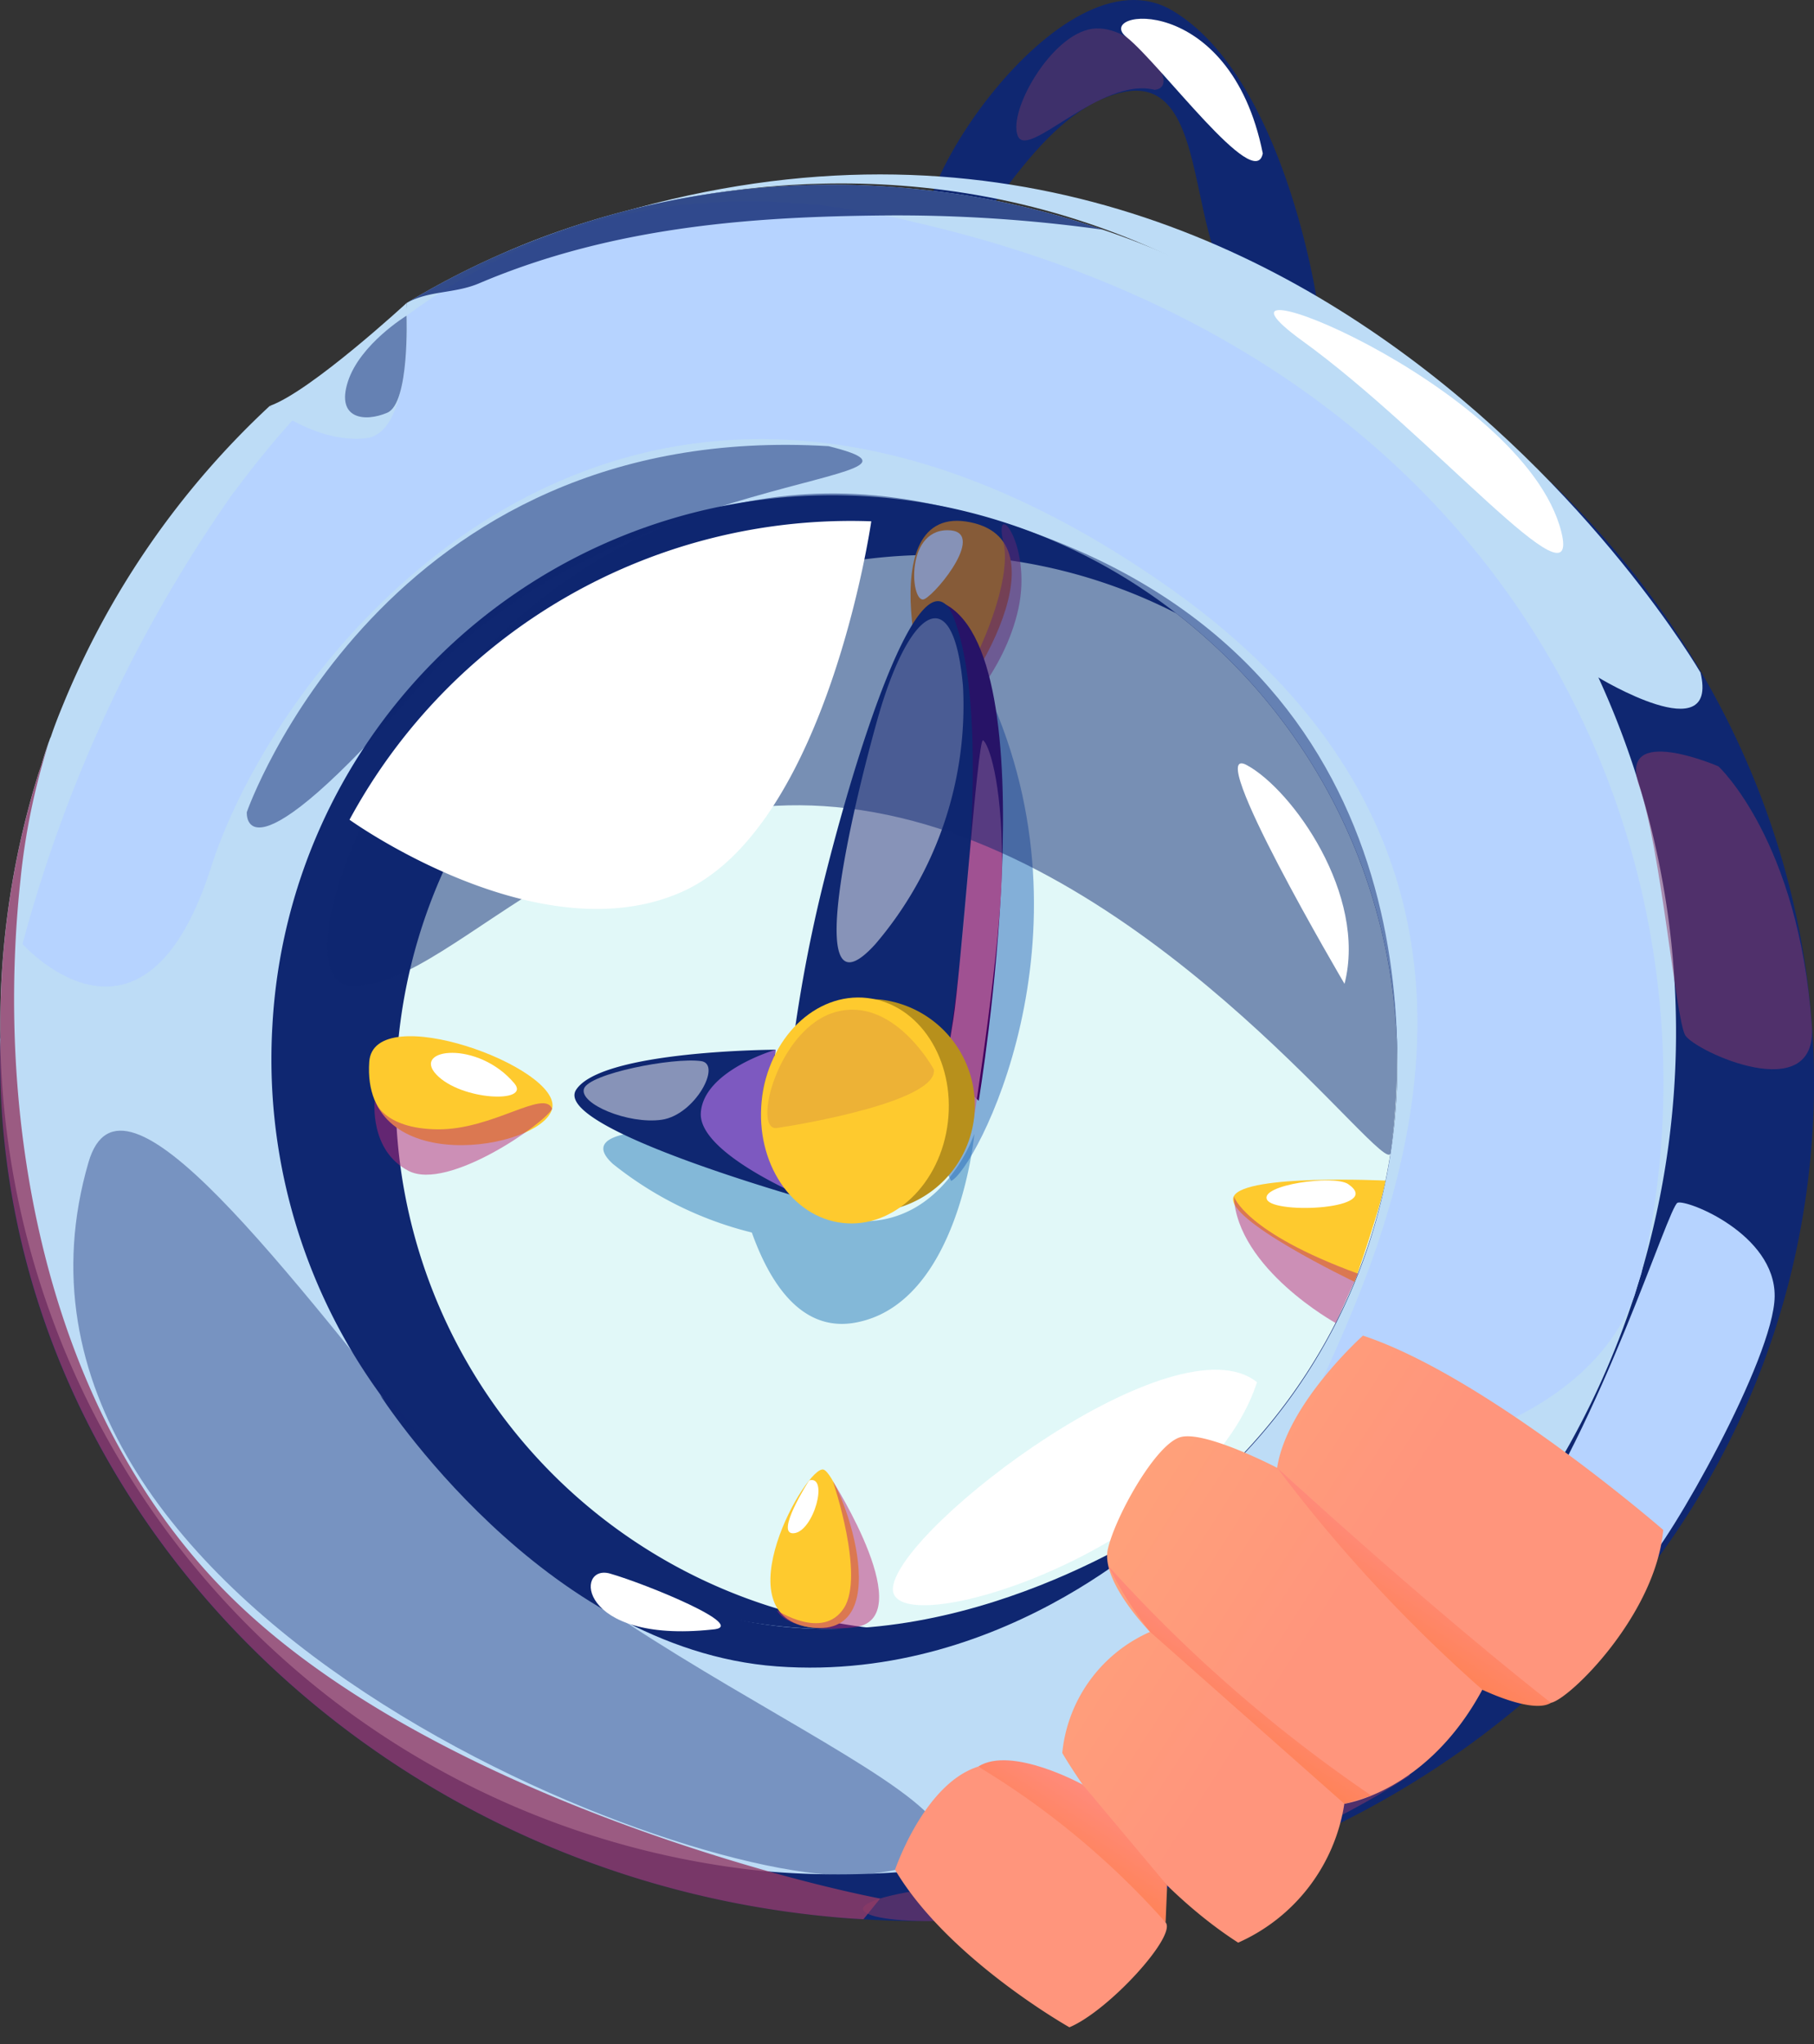 <svg xmlns="http://www.w3.org/2000/svg" xmlns:xlink="http://www.w3.org/1999/xlink" width="97.898" height="110.277" viewBox="0 0 97.898 110.277">
  <rect x="0" y="0" width="97.898" height="110.277" fill="#333333" stroke="none"/>
  <defs>
    <linearGradient id="linear-gradient" x1="50.357" y1="-1.134" x2="50.357" y2="-2.138" gradientUnits="objectBoundingBox">
      <stop offset="0" stop-color="#e1f8f8"/>
      <stop offset="1" stop-color="#babfff"/>
    </linearGradient>
    <linearGradient id="linear-gradient-2" x1="0.463" y1="0.5" x2="-0.537" y2="0.5" gradientUnits="objectBoundingBox">
      <stop offset="0" stop-color="#ff957c"/>
      <stop offset="0.984" stop-color="#ffae78"/>
    </linearGradient>
    <linearGradient id="linear-gradient-3" x1="-0.581" y1="1" x2="-0.581" gradientUnits="objectBoundingBox">
      <stop offset="0.022" stop-color="#ff8359"/>
      <stop offset="1" stop-color="#ff8b7c"/>
    </linearGradient>
    <linearGradient id="linear-gradient-4" x1="0.03" y1="0.5" x2="-0.97" y2="0.5" xlink:href="#linear-gradient-2"/>
    <linearGradient id="linear-gradient-5" x1="-0.231" y1="1" x2="-0.231" y2="0" xlink:href="#linear-gradient-3"/>
    <linearGradient id="linear-gradient-6" x1="-0.257" y1="1" x2="-0.257" y2="0" xlink:href="#linear-gradient-3"/>
  </defs>
  <g id="Grupo_210405" data-name="Grupo 210405" transform="translate(11085 11837.118)">
    <g id="Grupo_210404" data-name="Grupo 210404">
      <g id="Grupo_210403" data-name="Grupo 210403">
        <g id="Grupo_210362" data-name="Grupo 210362" transform="translate(-12244.333 -12190)">
          <g id="Grupo_179456" data-name="Grupo 179456" transform="translate(451.66 305.951)">
            <path id="Trazado_210740" data-name="Trazado 210740" d="M796.27,63.245s-1.766-12.12-7.8-15.732c-6.089-3.641-15.285,10.925-13.024,12.613s4.841-6.817,10.165-8.182C792.12,50.274,787.547,66.613,796.27,63.245Z" transform="translate(-17.505)" fill="#0f2771"/>
            <path id="Trazado_210741" data-name="Trazado 210741" d="M707.714,106.668l-.018.355c0,.037,0,.062,0,.1l-.01.085c-.6,24.018,18.9,44.394,43.745,47.23.951.108,1.893.2,2.84.25,23.91,1.448,46.1-13.973,50.516-36.939,4.239-22.014-9.075-43.631-31.327-51.551-.01-.013-.01-.013-.021-.015A52.45,52.45,0,0,0,761.81,63.5c-1.538-.175-3.061-.288-4.581-.326a50.324,50.324,0,0,0-27.866,7.3,5.347,5.347,0,0,1-1.51,3.214,3.943,3.943,0,0,1-3.413.251A46.823,46.823,0,0,0,720.3,77.7l-.038.033a43.27,43.27,0,0,0-12.548,28.935Z" transform="translate(0 -4.211)" fill="#0f2771"/>
            <path id="Trazado_210742" data-name="Trazado 210742" d="M707.721,104.07c-.019.749-.037,1.5-.021,2.239,0,.037,0,.062,0,.1l-.01.085a45.853,45.853,0,0,0,40.326,44.783c.4.045.786.09,1.174.121a45.2,45.2,0,0,0,46.7-31.095l.374-1.213v-.013a46.474,46.474,0,0,0,1.128-4.772,45.8,45.8,0,0,0-23.928-48.822c-.01-.013-.01-.013-.021-.015a44.766,44.766,0,0,0-6.243-2.646,43.5,43.5,0,0,0-9.408-2.12,44.447,44.447,0,0,0-28.163,6.07s0,.259-.012.689c-.011.2-.024.416-.053.659a11.688,11.688,0,0,1-.2,1.64,5.347,5.347,0,0,1-1.51,3.214,3.943,3.943,0,0,1-3.413.251,8.067,8.067,0,0,1-.842-.281,5.263,5.263,0,0,1-.567-.238,8.412,8.412,0,0,1-.8-.374,45.523,45.523,0,0,0-11.122,16.044c-.248.6-.483,1.189-.688,1.806-.057.1-.081.212-.127.318-.134.391-.27.794-.384,1.2-.133.378-.2.6-.2.6A45.545,45.545,0,0,0,707.721,104.07Z" transform="translate(-0.005 -3.498)" fill="#bddcf6"/>
            <path id="Trazado_210743" data-name="Trazado 210743" d="M727.511,111.612A30.776,30.776,0,0,0,754.564,144a30.208,30.208,0,0,0,33.291-25.5,30.786,30.786,0,0,0-11.58-29.123,30.254,30.254,0,0,0-48.764,22.236Z" transform="translate(-5.136 -9.368)" fill="#0f2771"/>
            <path id="Trazado_210744" data-name="Trazado 210744" d="M736.585,114.426a28.958,28.958,0,0,0,25.5,30.82l.159.019a30.321,30.321,0,0,0,27.96-25.636,30.786,30.786,0,0,0-11.58-29.123,28.663,28.663,0,0,0-9.819-2.955A29.007,29.007,0,0,0,736.585,114.426Z" transform="translate(-7.488 -10.497)" fill="url(#linear-gradient)"/>
            <path id="Trazado_210745" data-name="Trazado 210745" d="M808.842,86.517S785.669,46.574,743.86,64.075c0,0,35.627-17.944,59.434,22.685C803.294,86.759,809.856,90.758,808.842,86.517Z" transform="translate(-9.396 -3.3)" fill="#bddcf6"/>
            <g id="Grupo_179450" data-name="Grupo 179450" transform="translate(727.586 102.834)">
              <path id="Trazado_210746" data-name="Trazado 210746" d="M734.584,123.824c.234-3.423,10.432.3,9.869,2.532C743.894,128.57,734.147,130.192,734.584,123.824Z" transform="translate(-734.57 -122.439)" fill="#feca2e"/>
              <path id="Trazado_210747" data-name="Trazado 210747" d="M744.555,127.571c-.418-1.089-3.2,1.136-6.173,1.108s-3.4-1.56-3.4-1.56-.309,2.695,1.826,3.8S744.18,128.332,744.555,127.571Z" transform="translate(-734.672 -123.654)" fill="#b82774" opacity="0.5" style="mix-blend-mode: multiply;isolation: isolate"/>
              <path id="Trazado_210748" data-name="Trazado 210748" d="M743.59,125.3c.9,1.078-2.874.938-4.213-.48S741.624,122.958,743.59,125.3Z" transform="translate(-735.742 -122.753)" fill="#fff" style="mix-blend-mode: soft-light;isolation: isolate"/>
            </g>
            <g id="Grupo_179451" data-name="Grupo 179451" transform="translate(756.813 75.029)">
              <path id="Trazado_210749" data-name="Trazado 210749" d="M777.278,84.963c5.5,1.133-.8,10.454-1.625,10.423S771.732,83.821,777.278,84.963Z" transform="translate(-774.046 -84.884)" fill="#ff9000"/>
              <path id="Trazado_210750" data-name="Trazado 210750" d="M774.241,90.888s.973,3.993,1.87,3.6,3.575-5.934,3-8.374c-.576-2.458,1.562.047.812,3.549-.742,3.465-3.449,6.28-4.312,6.569S774.241,90.888,774.241,90.888Z" transform="translate(-774.097 -84.947)" fill="#b82774" opacity="0.5" style="mix-blend-mode: multiply;isolation: isolate"/>
              <path id="Trazado_210751" data-name="Trazado 210751" d="M776.111,85.568c2.15,0-.5,3.327-1.238,3.712S773.764,85.567,776.111,85.568Z" transform="translate(-774.115 -85.061)" fill="#fff" style="mix-blend-mode: soft-light;isolation: isolate"/>
            </g>
            <g id="Grupo_179452" data-name="Grupo 179452" transform="translate(774.22 110.571)">
              <path id="Trazado_210752" data-name="Trazado 210752" d="M805.785,132.942s-7.558-.366-8.188.842,6.516,4.619,6.516,4.619S805.515,134.427,805.785,132.942Z" transform="translate(-797.558 -132.889)" fill="#feca2e"/>
              <path id="Trazado_210753" data-name="Trazado 210753" d="M797.611,134.1s.577,1.938,6.7,4.176l-1.2,2.664S797.8,138.015,797.611,134.1Z" transform="translate(-797.572 -133.203)" fill="#b82774" opacity="0.5" style="mix-blend-mode: multiply;isolation: isolate"/>
              <path id="Trazado_210754" data-name="Trazado 210754" d="M804.408,133.149c1.954,1.356-3.966,1.638-4.384.84S803.65,132.623,804.408,133.149Z" transform="translate(-798.191 -132.904)" fill="#fff" style="mix-blend-mode: soft-light;isolation: isolate"/>
            </g>
            <g id="Grupo_179453" data-name="Grupo 179453" transform="translate(749.252 126.209)">
              <path id="Trazado_210755" data-name="Trazado 210755" d="M766.081,162.539c4.745.543,1.51-8.194.626-8.519S761.1,161.969,766.081,162.539Z" transform="translate(-763.834 -154.011)" fill="#feca2e"/>
              <path id="Trazado_210756" data-name="Trazado 210756" d="M767.33,154.881s1.729,5.081.588,6.838-3.619.11-3.619.11.513,1.31,4.151.925S767.33,154.881,767.33,154.881Z" transform="translate(-763.955 -154.237)" fill="#b82774" opacity="0.5" style="mix-blend-mode: multiply;isolation: isolate"/>
              <path id="Trazado_210757" data-name="Trazado 210757" d="M766.252,154.8c1.072-.3.249,2.753-.824,2.851S766.252,154.8,766.252,154.8Z" transform="translate(-764.162 -154.212)" fill="#fff" style="mix-blend-mode: soft-light;isolation: isolate"/>
            </g>
            <g id="Grupo_179455" data-name="Grupo 179455" transform="translate(738.681 79.359)">
              <path id="Trazado_210758" data-name="Trazado 210758" d="M760.518,129.536l1.384,3a7.358,7.358,0,0,0,4.192,1.65c4.1-.278,5.585-4.713,5.585-4.713s-.831,9.216-6.462,10.2c-2.89.5-4.579-2.152-5.549-4.868a19.394,19.394,0,0,1-7.509-3.711C749.158,128.327,760.518,129.536,760.518,129.536Z" transform="translate(-750.101 -100.739)" fill="#2779b8" opacity="0.5" style="mix-blend-mode: multiply;isolation: isolate"/>
              <path id="Trazado_210759" data-name="Trazado 210759" d="M760.4,123.424s-9.351.034-10.754,2.151,13.108,6.119,13.108,6.119A11.773,11.773,0,0,1,760.4,123.424Z" transform="translate(-749.556 -99.22)" fill="#0f2771"/>
              <path id="Trazado_210760" data-name="Trazado 210760" d="M762.792,123.424s-3.879,1.121-4.034,3.4c-.154,2.262,5.95,4.728,5.95,4.728A11.031,11.031,0,0,1,762.792,123.424Z" transform="translate(-751.944 -99.22)" fill="#9865d3" opacity="0.8" style="mix-blend-mode: multiply;isolation: isolate"/>
              <path id="Trazado_210761" data-name="Trazado 210761" d="M756.557,124.243c1.143.158-.327,2.906-2.128,3.164s-4.461-.86-4.193-1.673S755.021,124.032,756.557,124.243Z" transform="translate(-749.728 -99.425)" fill="#fff" opacity="0.5" style="mix-blend-mode: soft-light;isolation: isolate"/>
              <path id="Trazado_210762" data-name="Trazado 210762" d="M775.9,123c1.264-.529,8.044-13.138,2-26.347-3.366-7.361-3.591,6.346-4.9,12.3C771.717,114.786,775.9,123,775.9,123Z" transform="translate(-755.58 -91.718)" fill="#2766b8" opacity="0.5" style="mix-blend-mode: multiply;isolation: isolate"/>
              <g id="Grupo_179454" data-name="Grupo 179454" transform="translate(11.639 0)">
                <path id="Trazado_210763" data-name="Trazado 210763" d="M776.476,116.057l1.819,1.65s4.039-24.407-2.06-26.906Z" transform="translate(-768.122 -90.75)" fill="#40005e"/>
                <path id="Trazado_210764" data-name="Trazado 210764" d="M773.63,116.039s3-17.525.514-24.3c-1.588-4.333-5.136,6.252-7.2,14.712a79.823,79.823,0,0,0-1.665,9.311A6.445,6.445,0,0,1,773.63,116.039Z" transform="translate(-765.277 -90.732)" fill="#0f2771"/>
                <path id="Trazado_210765" data-name="Trazado 210765" d="M778.075,121.485s1.561-9.741,1.553-14.085c-.008-4.4-.743-6.363-1.027-6.525s-1.208,12.621-1.6,15.043l-.474,2.924Z" transform="translate(-768.197 -93.365)" fill="#b8659f" opacity="0.8" style="mix-blend-mode: multiply;isolation: isolate"/>
                <path id="Trazado_210766" data-name="Trazado 210766" d="M775.479,95.672a19.807,19.807,0,0,1-4.727,13.888c-3.81,4.211-1.578-6.081.088-12.046C772.537,91.438,774.963,89.724,775.479,95.672Z" transform="translate(-766.154 -91.058)" fill="#fff" opacity="0.5" style="mix-blend-mode: soft-light;isolation: isolate"/>
              </g>
              <path id="Trazado_210767" data-name="Trazado 210767" d="M763.187,125.225a5.752,5.752,0,1,0,6.381-5.473A5.947,5.947,0,0,0,763.187,125.225Z" transform="translate(-753.086 -98.257)" fill="#b7901c"/>
              <path id="Trazado_210768" data-name="Trazado 210768" d="M763.185,125.2c-.341,3.335,1.613,6.268,4.362,6.582s5.292-2.106,5.685-5.435c.4-3.365-1.547-6.378-4.349-6.7S763.53,121.829,763.185,125.2Z" transform="translate(-753.085 -98.233)" fill="#feca2e"/>
              <path id="Trazado_210769" data-name="Trazado 210769" d="M772.6,123.742c.176,1.7-7.127,2.953-8.476,3.147s.035-5.4,3.183-6.26S772.6,123.742,772.6,123.742Z" transform="translate(-753.205 -98.463)" fill="#ab5455" opacity="0.2" style="mix-blend-mode: multiply;isolation: isolate"/>
            </g>
            <path id="Trazado_210770" data-name="Trazado 210770" d="M788.912,118.468c-.215,1.5-12.072-15.081-27.156-18.239-15.15-3.172-23.082,9.256-28.858,9.238s7-31.443,31.62-25.928C788.946,89.009,790.25,109.141,788.912,118.468Z" transform="translate(-6.193 -9.336)" fill="#0f2771" opacity="0.5" style="mix-blend-mode: multiply;isolation: isolate"/>
            <path id="Trazado_210771" data-name="Trazado 210771" d="M761.309,84.905a30.756,30.756,0,0,0-28.159,16.1s10.194,7.338,17.937,3.892C758.935,101.411,761.309,84.905,761.309,84.905Z" transform="translate(-6.615 -9.85)" fill="#fff"/>
            <path id="Trazado_210772" data-name="Trazado 210772" d="M792.411,147.416c-4.364-3.517-19.181,7.7-19.643,11.033C772.311,161.751,789.433,156.55,792.411,147.416Z" transform="translate(-16.899 -25.915)" fill="#fff"/>
            <path id="Trazado_210773" data-name="Trazado 210773" d="M709.315,101.667s6.518,7.307,10.181-4.158c3.811-11.891,22.678-35.388,51.572-15.159,27.514,19.26,4.023,46.945,7.046,47.364,2.879.4,15.18-1.025,18.2-9.1l.374-1.213v-.013c4.991-21.054-5.4-48.8-39.032-56.617-.577-.14-1.167-.281-1.77-.4l-.066-.007c-10.677-2.2-19.158.523-25.779,5.407-.011.2-.024.416-.053.659a11.678,11.678,0,0,1-.2,1.64,5.347,5.347,0,0,1-1.51,3.214,3.943,3.943,0,0,1-3.413.251,8.062,8.062,0,0,1-.842-.281c-1.18,1.305-2.277,2.659-3.3,4.044l-.038.033A76.765,76.765,0,0,0,709.315,101.667Z" transform="translate(-0.426 -3.806)" fill="#b6d3ff" style="mix-blend-mode: soft-light;isolation: isolate"/>
            <path id="Trazado_210774" data-name="Trazado 210774" d="M800.076,175.448c.334-1.131-3.612-2.491-4.458-2.507s-10.068,6.948-21.714,8.642C762.375,183.261,783.284,186.307,800.076,175.448Z" transform="translate(-16.335 -32.718)" fill="#923b66" opacity="0.5" style="mix-blend-mode: multiply;isolation: isolate"/>
            <path id="Trazado_210775" data-name="Trazado 210775" d="M824.605,154.236c1.414-1.308,7.068-11.292,7.1-14.618.03-3.362-4.745-5.243-5.24-5.049s-4.115,11.938-8.869,18.644C812.95,159.767,824.605,154.236,824.605,154.236Z" transform="translate(-28.257 -22.751)" fill="#b6d3ff" style="mix-blend-mode: soft-light;isolation: isolate"/>
            <path id="Trazado_210776" data-name="Trazado 210776" d="M836.418,116.494c.315,4.435-6.321,1.366-6.833.507s-1.307-10.058-2.485-13.449c-1.19-3.423,4.277-1.057,4.277-1.057S835.708,106.493,836.418,116.494Z" transform="translate(-30.964 -14.22)" fill="#923b66" opacity="0.5" style="mix-blend-mode: multiply;isolation: isolate"/>
            <path id="Trazado_210777" data-name="Trazado 210777" d="M707.721,114.627c-.03.782-.035,1.564-.028,2.334l0,.084c-.6,24.021,18.889,44.4,43.739,47.24.952.108,1.895.195,2.842.241l.9-1.116s-2.376-.44-5.981-1.452c-7.55-2.131-21.8-7.054-29.891-15.668-9.522-10.137-11.853-25.49-10.525-37.819a36.271,36.271,0,0,1,1.53-7.409A45.457,45.457,0,0,0,707.721,114.627Z" transform="translate(-0.001 -14.055)" fill="#923b66" opacity="0.8" style="mix-blend-mode: multiply;isolation: isolate"/>
            <path id="Trazado_210778" data-name="Trazado 210778" d="M713.838,131.024c1.8-6.172,10.43,5.569,19.748,17.073,9.016,11.131,36.745,19.625,22.257,21.348C746.634,170.54,706.846,155.013,713.838,131.024Z" transform="translate(-1.388 -21.392)" fill="#0f2771" opacity="0.4" style="mix-blend-mode: multiply;isolation: isolate"/>
            <path id="Trazado_210779" data-name="Trazado 210779" d="M778.369,155s-8.915,9.146-21.575,8.219c-12.639-.925-21.429-14.659-21.429-14.659s9.358,10.971,21.253,12.462C767.95,162.441,778.369,155,778.369,155Z" transform="translate(-7.19 -26.387)" fill="#0f2771"/>
            <path id="Trazado_210780" data-name="Trazado 210780" d="M757.277,164.6c2.152-.137-3.582-2.471-5.5-3.02S750,165.37,757.277,164.6Z" transform="translate(-11.18 -29.755)" fill="#fff"/>
            <path id="Trazado_210781" data-name="Trazado 210781" d="M816.045,81.488c1.117,4.458-7.007-5.265-13.953-10.285C795.061,66.12,814.036,73.471,816.045,81.488Z" transform="translate(-24.112 -5.867)" fill="#fff"/>
            <path id="Trazado_210783" data-name="Trazado 210783" d="M737.32,66.771s0,.259-.012.689c-.011.2.039-.931.012-.689,1.2-.676,2.573-.492,3.9-1.055,7.374-3.136,15.086-3.6,21.863-3.663a80.141,80.141,0,0,1,11.8.768,43.5,43.5,0,0,0-9.408-2.12A44.447,44.447,0,0,0,737.32,66.771Z" transform="translate(-7.694 -3.498)" fill="#0f2771" opacity="0.8" style="mix-blend-mode: multiply;isolation: isolate"/>
            <path id="Trazado_210784" data-name="Trazado 210784" d="M803.661,114.452c1.233-4.788-2.81-10.463-5.274-11.8S803.661,114.452,803.661,114.452Z" transform="translate(-23.427 -14.444)" fill="#fff"/>
            <path id="Trazado_210785" data-name="Trazado 210785" d="M789.226,52.318c1.6-.213-1.157-3.6-3.37-3.295s-4.558,4.435-4.022,5.774S786.32,51.569,789.226,52.318Z" transform="translate(-19.235 -0.538)" fill="#6e3b66" opacity="0.5" style="mix-blend-mode: multiply;isolation: isolate"/>
            <path id="Trazado_210786" data-name="Trazado 210786" d="M797.041,55.56c-.414,2.171-5.5-4.8-7.352-6.27S795.268,46.732,797.041,55.56Z" transform="translate(-21.218 -0.354)" fill="#fff" style="mix-blend-mode: soft-light;isolation: isolate"/>
            <path id="Trazado_210787" data-name="Trazado 210787" d="M757.062,79.418c7.9,1.969-11.786,1.133-21.957,12.835-9.792,11.265-9.441,6.906-9.441,6.906S733.053,77.963,757.062,79.418Z" transform="translate(-4.671 -8.416)" fill="#0f2771" opacity="0.5" style="mix-blend-mode: multiply;isolation: isolate"/>
            <path id="Trazado_210791" data-name="Trazado 210791" d="M734.732,69s-5.175,4.773-7.393,5.56c0,0,2.525,2.029,5.176,1.747S734.732,69,734.732,69Z" transform="translate(-5.106 -5.731)" fill="#bddcf6"/>
            <path id="Trazado_210792" data-name="Trazado 210792" d="M736.145,69.935s-2.51,1.528-3.165,3.554.914,2.2,2.125,1.681S736.145,69.935,736.145,69.935Z" transform="translate(-6.531 -5.973)" fill="#0f2771" opacity="0.5" style="mix-blend-mode: multiply;isolation: isolate"/>
          </g>
          <g id="Grupo_179502" data-name="Grupo 179502" transform="matrix(0.839, 0.545, -0.545, 0.839, 1228.419, 421.07)">
            <path id="Trazado_210680" data-name="Trazado 210680" d="M-21.734,213.5s-12.474-1.75-19.29.038c0,0-1.446,5.3,0,8.5,0,0-4.337.414-5.267,1.446s-.62,5.535,0,7.208,4.338,2.5,4.338,2.5a7.991,7.991,0,0,0-.414,8.055s6.713,3.439,13.529,3.408a9.82,9.82,0,0,0,.723-9.4s3.408-2.937,2.892-9.214c0,0,2.744-.7,3.489-1.423S-19.587,217.557-21.734,213.5Z" transform="translate(46.877 -212.73)" fill="url(#linear-gradient-2)"/>
            <path id="Trazado_210681" data-name="Trazado 210681" d="M-21.7,245.872l-1.019-1.721-6.776-2.072s-4.363.309-5.258,2.248Z" transform="translate(35.862 -212.73)" fill="url(#linear-gradient-3)"/>
            <path id="Trazado_210682" data-name="Trazado 210682" d="M-20.963,245.872c.909.277.021,5.677-1.271,7.569,0,0-7.512.478-12.514-2,0,0-1.22-4.744.732-7.109A43.769,43.769,0,0,1-20.963,245.872Z" transform="translate(35.125 -212.73)" fill="url(#linear-gradient-4)"/>
            <path id="Trazado_210683" data-name="Trazado 210683" d="M-26.445,224.618s-7.195-.579-19.29-2.582a80.261,80.261,0,0,0,15.8,4.005S-26.938,225.676-26.445,224.618Z" transform="translate(51.589 -212.73)" fill="url(#linear-gradient-5)"/>
            <path id="Trazado_210684" data-name="Trazado 210684" d="M-21.7,234.091a78.2,78.2,0,0,1-18.637-2.656,20.4,20.4,0,0,0,3.816,1.755l13.838,2.065Z" transform="translate(41.446 -212.73)" fill="url(#linear-gradient-6)"/>
          </g>
        </g>
      </g>
    </g>
  </g>
</svg>
